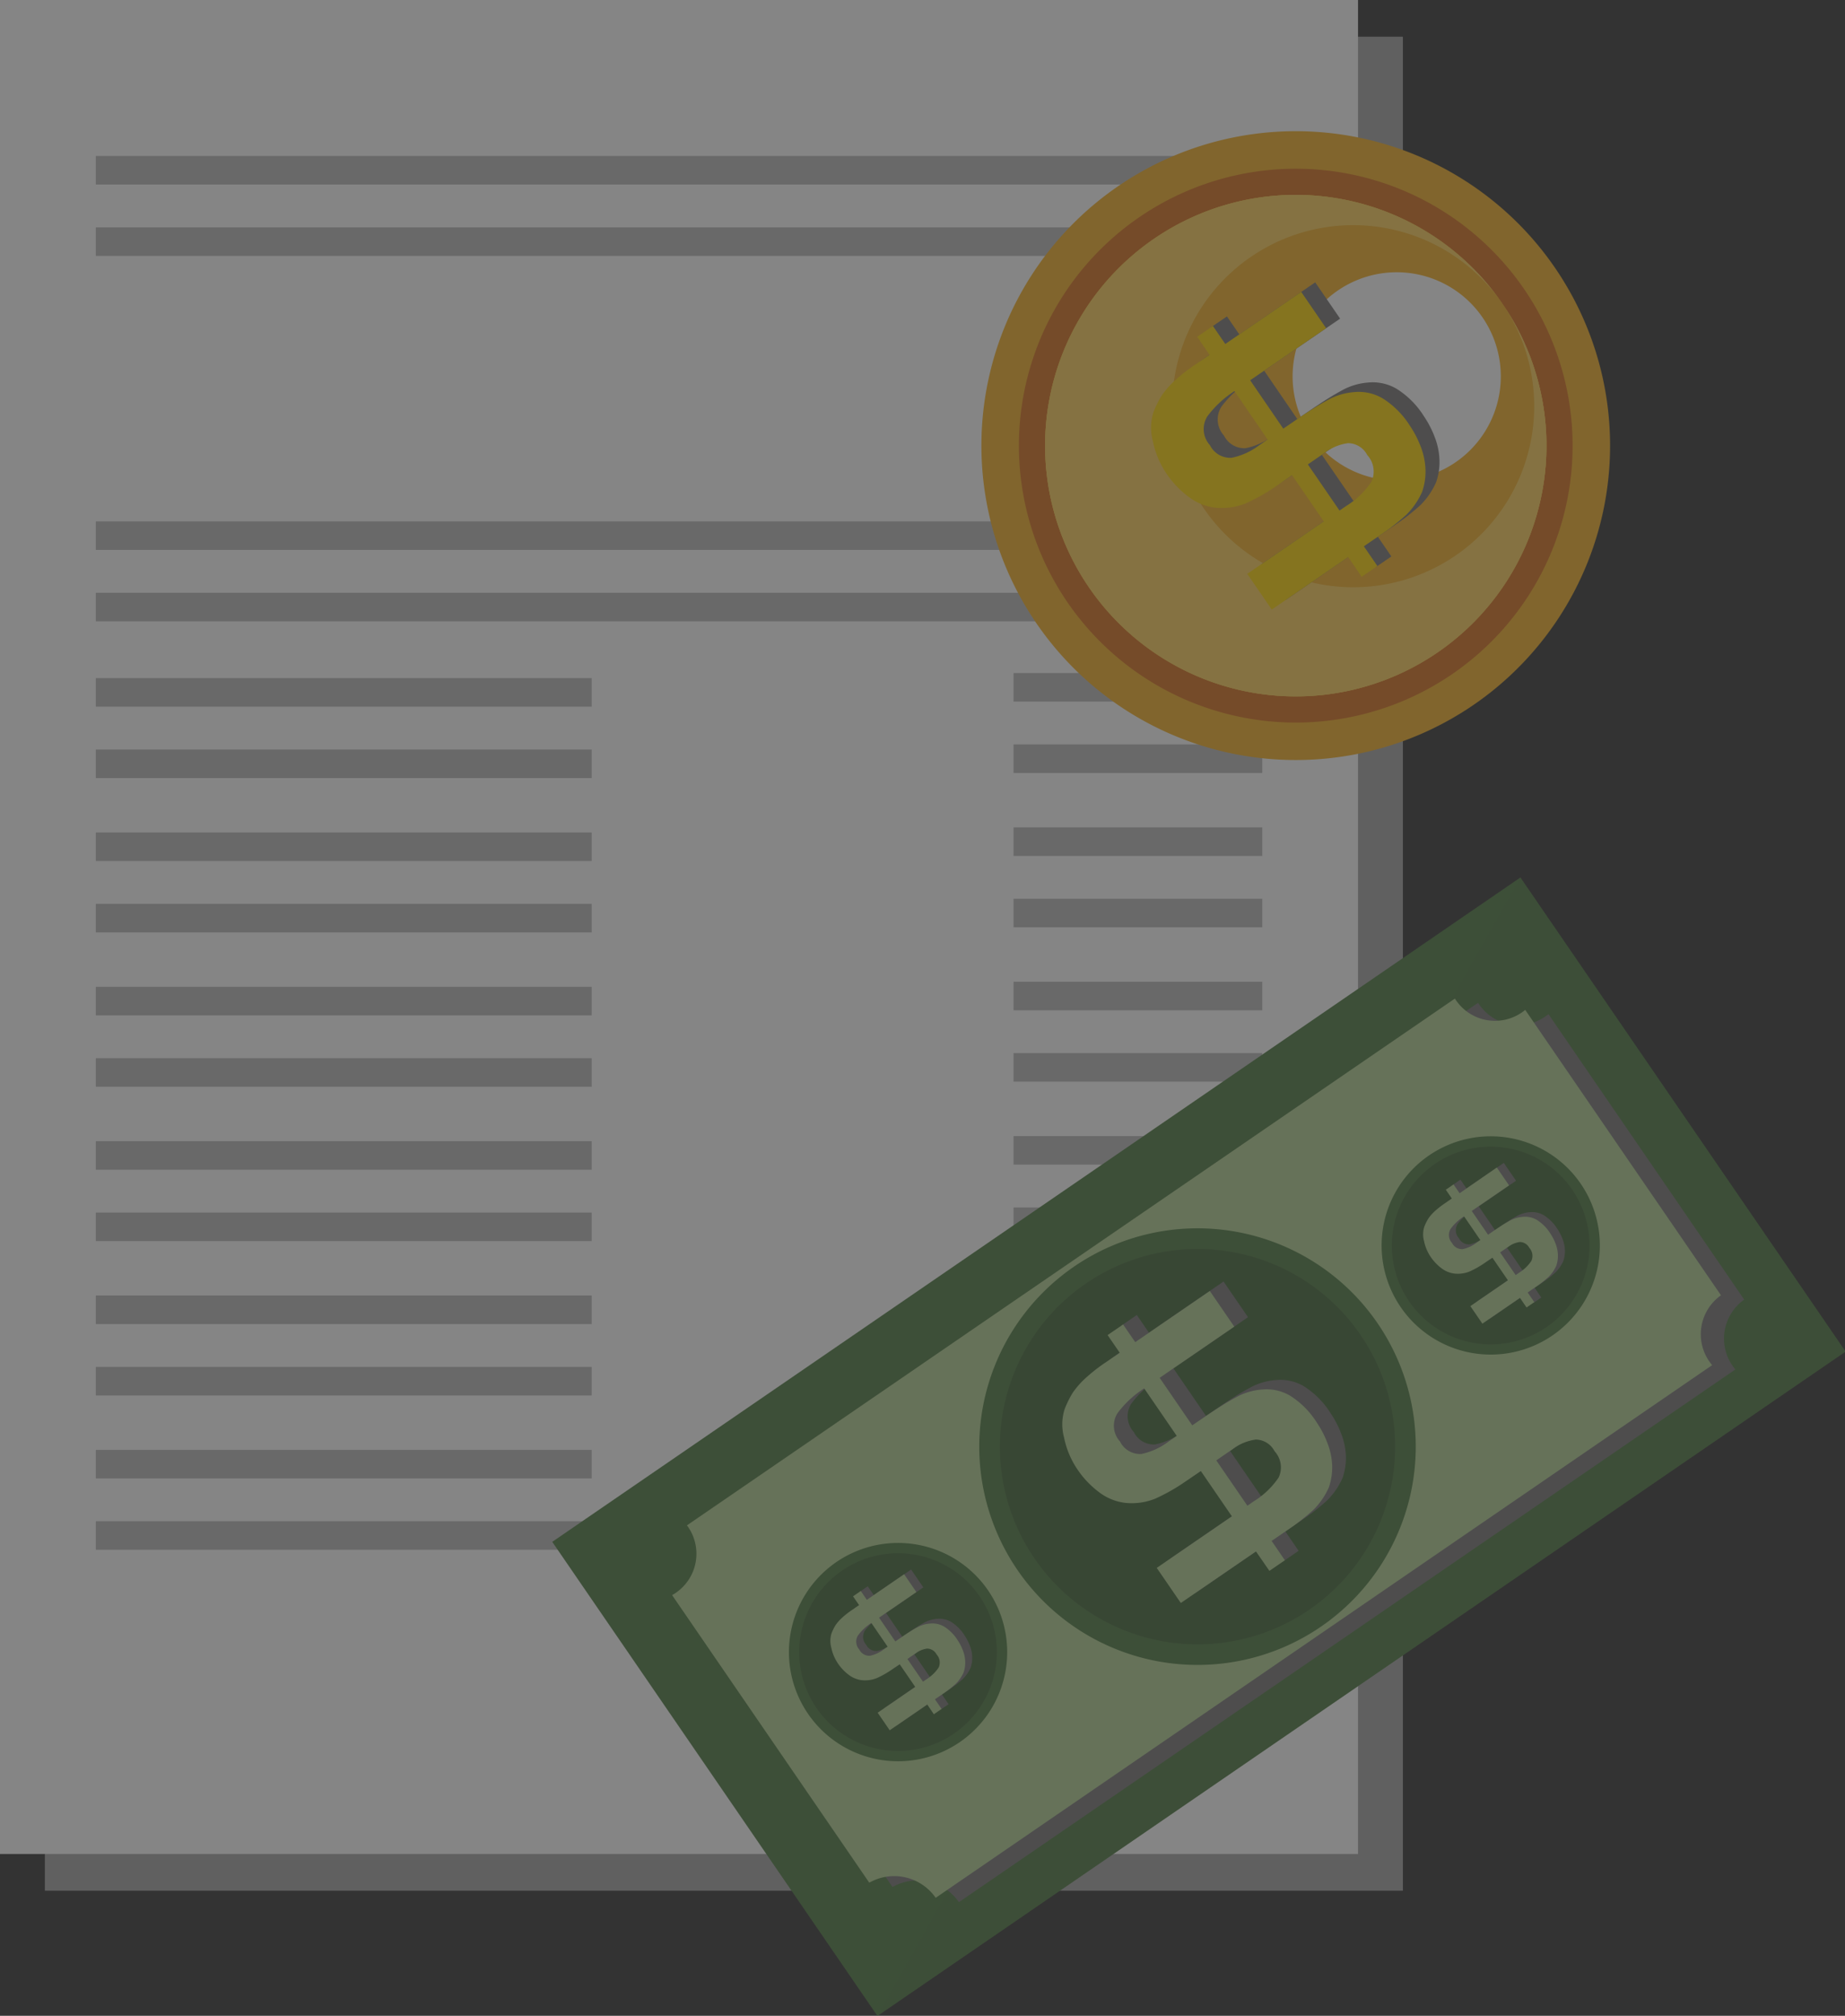 <svg xmlns="http://www.w3.org/2000/svg" width="116.973" height="127.769" viewBox="0 0 116.973 127.769"><rect x="0" y="0" width="116.973" height="127.769" fill="#333333" stroke="none"/><g transform="translate(-94.076 -59.053)" opacity="0.4"><g transform="translate(94.076 59.053)"><rect width="86.099" height="117.513" transform="translate(2.844 2.327)" fill="#a3a3a3" style="mix-blend-mode:multiply;isolation:isolate"/><rect width="86.099" height="117.513" transform="translate(0 0)" fill="#fff"/><g transform="translate(6.074 9.887)"><rect width="73.951" height="1.809" fill="#bababa"/><rect width="73.951" height="1.809" transform="translate(0 4.525)" fill="#bababa"/><rect width="73.951" height="1.809" transform="translate(0 23.161)" fill="#bababa"/><rect width="73.951" height="1.81" transform="translate(0 27.685)" fill="#bababa"/><rect width="31.439" height="1.809" transform="translate(0 33.096)" fill="#bababa"/><rect width="31.439" height="1.811" transform="translate(0 37.62)" fill="#bababa"/><rect width="15.766" height="1.81" transform="translate(58.185 32.773)" fill="#bababa"/><rect width="15.766" height="1.81" transform="translate(58.185 37.298)" fill="#bababa"/><rect width="31.439" height="1.809" transform="translate(0 42.879)" fill="#bababa"/><rect width="31.439" height="1.811" transform="translate(0 47.403)" fill="#bababa"/><rect width="15.766" height="1.81" transform="translate(58.185 42.556)" fill="#bababa"/><rect width="15.766" height="1.809" transform="translate(58.185 47.081)" fill="#bababa"/><rect width="31.439" height="1.809" transform="translate(0 52.662)" fill="#bababa"/><rect width="31.439" height="1.809" transform="translate(0 57.187)" fill="#bababa"/><rect width="15.766" height="1.811" transform="translate(58.185 52.339)" fill="#bababa"/><rect width="15.766" height="1.81" transform="translate(58.185 56.863)" fill="#bababa"/><rect width="31.439" height="1.811" transform="translate(0 62.444)" fill="#bababa"/><rect width="31.439" height="1.81" transform="translate(0 66.969)" fill="#bababa"/><rect width="15.766" height="1.81" transform="translate(58.185 62.122)" fill="#bababa"/><rect width="15.766" height="1.81" transform="translate(58.185 66.646)" fill="#bababa"/><rect width="31.439" height="1.811" transform="translate(0 72.227)" fill="#bababa"/><rect width="31.439" height="1.811" transform="translate(0 76.752)" fill="#bababa"/><rect width="15.766" height="1.809" transform="translate(58.185 71.905)" fill="#bababa"/><rect width="15.766" height="1.81" transform="translate(58.185 76.428)" fill="#bababa"/><rect width="31.439" height="1.809" transform="translate(0 82.011)" fill="#bababa"/><rect width="31.439" height="1.81" transform="translate(0 86.534)" fill="#bababa"/><rect width="15.766" height="1.81" transform="translate(58.185 81.687)" fill="#bababa"/><rect width="15.766" height="1.81" transform="translate(58.185 86.211)" fill="#bababa"/><rect width="30.618" height="1.811" transform="translate(43.333 95.929)" fill="#bababa"/></g></g><g transform="translate(129.088 114.697)"><rect width="74.403" height="36.427" transform="matrix(0.825, -0.566, 0.566, 0.825, 0, 42.084)" fill="#4c773f"/><path d="M274.044,198.34l-40.753,72.124,61.357-42.084" transform="translate(-212.687 -198.34)" fill="#4c773f" opacity="0.4" style="mix-blend-mode:multiply;isolation:isolate"/><path d="M270.363,241.4a3.021,3.021,0,0,1,.56-4.426l-12.41-18.093c-.053.041-.1.083-.161.122a3,3,0,0,1-4.3-.841l-48.686,33.393a3,3,0,0,1-.763,4.315c-.058.04-.118.073-.176.109l12.5,18.225a3.208,3.208,0,0,1,4.205.952l.006.008Z" transform="translate(-195.353 -210.244)" fill="#757474" style="mix-blend-mode:multiply;isolation:isolate"/><path d="M266.678,240.715a3.021,3.021,0,0,1,.56-4.426L254.828,218.2c-.054.041-.1.083-.16.123a3,3,0,0,1-4.3-.841L201.681,250.87a3,3,0,0,1-.764,4.315c-.059.04-.118.072-.177.109l12.5,18.225a3.206,3.206,0,0,1,4.205.951l.006.008Z" transform="translate(-193.14 -209.832)" fill="#b2d092"/><g transform="translate(27.072 22.211)"><path d="M274.731,259.948a13.837,13.837,0,1,1-19.238-3.584A13.837,13.837,0,0,1,274.731,259.948Z" transform="translate(-249.482 -253.937)" fill="#4c773f"/><path d="M275.617,262.654a12.529,12.529,0,1,1-17.419-3.245A12.529,12.529,0,0,1,275.617,262.654Z" transform="translate(-251.447 -255.902)" fill="#3f6335"/><g transform="translate(6.142 3.369)" style="mix-blend-mode:multiply;isolation:isolate"><path d="M277.13,278.881l-4.765,3.268-1.526-2.224,4.764-3.268-1.971-2.874-.507.349-.455.312a11.934,11.934,0,0,1-1.929,1.093,4,4,0,0,1-1.85.271,3.376,3.376,0,0,1-1.7-.676,5.978,5.978,0,0,1-1.373-1.438,5.562,5.562,0,0,1-.856-2.035,3.171,3.171,0,0,1,.038-1.8,6.138,6.138,0,0,1,.519-1.046,5.436,5.436,0,0,1,.733-.848,10.733,10.733,0,0,1,1.4-1.1l.455-.312.385-.264-.77-1.121.981-.673.769,1.121,4.73-3.244,1.55,2.26-4.73,3.244,2.067,3.013.735-.5q.6-.409,1.1-.727t1.1-.636a4.054,4.054,0,0,1,1.5-.409,2.936,2.936,0,0,1,1.761.389,5.408,5.408,0,0,1,1.7,1.707,6.221,6.221,0,0,1,.674,1.3,4.373,4.373,0,0,1,.3,1.431,3.857,3.857,0,0,1-.213,1.381,4.706,4.706,0,0,1-.965,1.409,13.547,13.547,0,0,1-1.539,1.21l-.509.349-.613.421.841,1.226-.981.672Zm-5.548-6.962.526-.36-2.067-3.013a6.442,6.442,0,0,0-1.691,1.572,1.488,1.488,0,0,0,.162,1.795,1.416,1.416,0,0,0,1.351.787A4.279,4.279,0,0,0,271.581,271.919Zm3.033,1.192,1.97,2.873.4-.276a5.179,5.179,0,0,0,1.58-1.509,1.509,1.509,0,0,0-.255-1.667,1.363,1.363,0,0,0-1.191-.742,3.112,3.112,0,0,0-1.474.611l-.473.325-.316.216Z" transform="translate(-264.855 -262.369)" fill="#757474"/></g><g transform="translate(5.269 3.968)"><path d="M274.945,280.38l-4.765,3.268-1.526-2.224,4.765-3.268-1.97-2.874-.509.349-.456.312a11.9,11.9,0,0,1-1.929,1.094,3.993,3.993,0,0,1-1.849.27,3.377,3.377,0,0,1-1.7-.676,5.992,5.992,0,0,1-1.373-1.438,5.553,5.553,0,0,1-.855-2.035,3.169,3.169,0,0,1,.038-1.8,6.157,6.157,0,0,1,.519-1.046,5.317,5.317,0,0,1,.732-.848,10.8,10.8,0,0,1,1.4-1.1l.456-.312.385-.264-.769-1.121.982-.672.769,1.121,4.729-3.244,1.55,2.26-4.73,3.244,2.066,3.013.736-.5q.6-.409,1.1-.727t1.1-.636a4.05,4.05,0,0,1,1.5-.409,2.933,2.933,0,0,1,1.761.389,5.406,5.406,0,0,1,1.7,1.707,6.239,6.239,0,0,1,.674,1.3,4.342,4.342,0,0,1,.3,1.431,3.873,3.873,0,0,1-.212,1.381,4.7,4.7,0,0,1-.966,1.409,13.611,13.611,0,0,1-1.54,1.211l-.508.348-.613.421.841,1.226-.981.673Zm-5.547-6.962.525-.36-2.066-3.013a6.456,6.456,0,0,0-1.691,1.572,1.489,1.489,0,0,0,.162,1.8,1.419,1.419,0,0,0,1.351.787A4.284,4.284,0,0,0,269.4,273.418Zm3.032,1.192,1.971,2.873.4-.276a5.183,5.183,0,0,0,1.58-1.509,1.508,1.508,0,0,0-.255-1.667,1.362,1.362,0,0,0-1.19-.741,3.107,3.107,0,0,0-1.475.611l-.473.324-.315.216Z" transform="translate(-262.67 -263.868)" fill="#b2d092"/></g></g><g transform="translate(15.004 42.152)"><path d="M231.9,306.86a6.919,6.919,0,1,1-9.619-1.793A6.919,6.919,0,0,1,231.9,306.86Z" transform="translate(-219.273 -303.853)" fill="#4c773f"/><path d="M232.342,308.213a6.265,6.265,0,1,1-8.71-1.623A6.264,6.264,0,0,1,232.342,308.213Z" transform="translate(-220.257 -304.837)" fill="#3f6335"/><g transform="translate(3.071 1.685)" style="mix-blend-mode:multiply;isolation:isolate"><path d="M233.1,316.326l-2.383,1.634-.763-1.113,2.383-1.634-.986-1.437-.254.175-.227.156a5.957,5.957,0,0,1-.965.547,2,2,0,0,1-.925.136,1.7,1.7,0,0,1-.85-.338,3,3,0,0,1-.686-.719,2.788,2.788,0,0,1-.428-1.018,1.585,1.585,0,0,1,.02-.9,3.088,3.088,0,0,1,.259-.523,2.627,2.627,0,0,1,.366-.423,5.358,5.358,0,0,1,.7-.55l.228-.156.193-.133-.384-.56.49-.336.385.56,2.365-1.622.775,1.13-2.365,1.622,1.034,1.507.368-.252q.3-.2.549-.364c.168-.106.35-.212.548-.318a2.03,2.03,0,0,1,.749-.2,1.472,1.472,0,0,1,.88.195,2.706,2.706,0,0,1,.85.854,3.108,3.108,0,0,1,.336.651,2.137,2.137,0,0,1,.15.716,1.936,1.936,0,0,1-.105.69,2.37,2.37,0,0,1-.483.7,6.807,6.807,0,0,1-.77.606l-.254.174-.306.21.421.613-.49.336Zm-2.774-3.481.262-.18-1.033-1.507a3.216,3.216,0,0,0-.846.786.744.744,0,0,0,.081.9.709.709,0,0,0,.676.393A2.154,2.154,0,0,0,230.325,312.845Zm1.516.6.986,1.437.2-.138a2.591,2.591,0,0,0,.791-.754.757.757,0,0,0-.127-.834.684.684,0,0,0-.6-.371,1.551,1.551,0,0,0-.737.306l-.237.162-.158.108Z" transform="translate(-226.961 -308.07)" fill="#757474"/></g><g transform="translate(2.635 1.984)"><path d="M232.006,317.076l-2.381,1.634-.763-1.113,2.382-1.634-.985-1.437L230,314.7l-.228.156a5.986,5.986,0,0,1-.964.547,2.005,2.005,0,0,1-.924.135,1.684,1.684,0,0,1-.851-.338,3,3,0,0,1-.686-.719,2.769,2.769,0,0,1-.427-1.018,1.582,1.582,0,0,1,.018-.9,3.063,3.063,0,0,1,.26-.523,2.653,2.653,0,0,1,.366-.423,5.4,5.4,0,0,1,.7-.55l.228-.156.193-.132-.385-.561.491-.336.384.56,2.365-1.622.775,1.13-2.365,1.622,1.033,1.507.368-.252c.2-.136.382-.258.549-.364s.35-.213.548-.318a2.035,2.035,0,0,1,.749-.2,1.467,1.467,0,0,1,.88.195,2.713,2.713,0,0,1,.85.853,3.14,3.14,0,0,1,.336.651,2.167,2.167,0,0,1,.15.716,1.917,1.917,0,0,1-.106.69,2.344,2.344,0,0,1-.483.705,6.789,6.789,0,0,1-.769.606l-.254.174-.307.211.42.613-.491.336Zm-2.773-3.482.262-.18-1.033-1.506a3.211,3.211,0,0,0-.845.786.745.745,0,0,0,.081.9.708.708,0,0,0,.676.393A2.144,2.144,0,0,0,229.232,313.594Zm1.516.6.986,1.437.2-.138a2.6,2.6,0,0,0,.79-.755.755.755,0,0,0-.127-.834.682.682,0,0,0-.6-.371,1.558,1.558,0,0,0-.737.306l-.236.162-.157.108Z" transform="translate(-225.869 -308.819)" fill="#b2d092"/></g></g><g transform="translate(52.582 16.379)"><path d="M325.96,242.344a6.918,6.918,0,1,1-9.619-1.793A6.918,6.918,0,0,1,325.96,242.344Z" transform="translate(-313.336 -239.338)" fill="#4c773f"/><path d="M326.4,243.7a6.265,6.265,0,1,1-8.709-1.623A6.265,6.265,0,0,1,326.4,243.7Z" transform="translate(-314.319 -240.321)" fill="#3f6335"/><g transform="translate(3.071 1.685)" style="mix-blend-mode:multiply;isolation:isolate"><path d="M327.161,251.812l-2.382,1.634-.763-1.113L326.4,250.7l-.986-1.437-.254.174-.228.156a5.981,5.981,0,0,1-.964.547,2,2,0,0,1-.925.135,1.687,1.687,0,0,1-.851-.338,3.023,3.023,0,0,1-.686-.719,2.786,2.786,0,0,1-.427-1.018,1.589,1.589,0,0,1,.019-.9,3.139,3.139,0,0,1,.259-.523,2.671,2.671,0,0,1,.366-.423,5.421,5.421,0,0,1,.7-.55l.228-.157.193-.132-.385-.56.491-.337.384.56,2.365-1.622.775,1.13-2.365,1.622,1.033,1.507.368-.252q.3-.2.55-.364c.168-.107.35-.213.548-.319a2.02,2.02,0,0,1,.749-.2,1.459,1.459,0,0,1,.88.195,2.7,2.7,0,0,1,.851.853,3.17,3.17,0,0,1,.336.651,2.172,2.172,0,0,1,.15.716,1.9,1.9,0,0,1-.106.69,2.352,2.352,0,0,1-.482.7,6.8,6.8,0,0,1-.769.606l-.254.174-.307.211.421.613-.49.337Zm-2.774-3.482.262-.18-1.033-1.507a3.226,3.226,0,0,0-.845.786.745.745,0,0,0,.081.9.71.71,0,0,0,.676.393A2.147,2.147,0,0,0,324.387,248.33Zm1.516.6.986,1.437.2-.139a2.593,2.593,0,0,0,.79-.754.755.755,0,0,0-.128-.834.68.68,0,0,0-.6-.37,1.565,1.565,0,0,0-.738.305l-.236.163-.158.107Z" transform="translate(-321.023 -243.555)" fill="#757474"/></g><g transform="translate(2.634 1.984)"><path d="M326.068,252.561l-2.383,1.634-.763-1.112,2.383-1.634-.986-1.437-.255.174-.228.157a5.974,5.974,0,0,1-.964.547,2,2,0,0,1-.924.135,1.683,1.683,0,0,1-.85-.338,3,3,0,0,1-.687-.719,2.774,2.774,0,0,1-.427-1.018,1.584,1.584,0,0,1,.019-.9,3.136,3.136,0,0,1,.26-.523,2.632,2.632,0,0,1,.366-.423,5.3,5.3,0,0,1,.7-.55l.228-.156.193-.132-.384-.56.49-.336.384.56L324.6,244.3l.775,1.13-2.365,1.622,1.034,1.507.368-.253q.3-.2.549-.364c.168-.106.35-.213.548-.318a2.015,2.015,0,0,1,.749-.2,1.467,1.467,0,0,1,.88.195,2.7,2.7,0,0,1,.849.853,3.139,3.139,0,0,1,.337.651,2.156,2.156,0,0,1,.149.716,1.911,1.911,0,0,1-.105.69,2.376,2.376,0,0,1-.483.7,6.823,6.823,0,0,1-.77.606l-.254.174-.306.21.42.613-.49.337Zm-2.775-3.481.263-.181-1.033-1.507a3.225,3.225,0,0,0-.846.786.744.744,0,0,0,.082.9.709.709,0,0,0,.675.394A2.144,2.144,0,0,0,323.293,249.08Zm1.517.6.986,1.437.2-.138a2.585,2.585,0,0,0,.791-.755.756.756,0,0,0-.127-.834.682.682,0,0,0-.6-.37,1.555,1.555,0,0,0-.737.305l-.236.163-.159.108Z" transform="translate(-319.93 -244.304)" fill="#b2d092"/></g></g></g><g transform="translate(156.296 67.367)"><path d="M286.187,88.523a19.929,19.929,0,1,1-27.708-5.163A19.93,19.93,0,0,1,286.187,88.523Z" transform="translate(-249.821 -79.864)" fill="#f4af23"/><g transform="translate(2.378 2.378)"><path d="M287.8,93.441a17.552,17.552,0,1,1-24.4-4.547A17.552,17.552,0,0,1,287.8,93.441Z" transform="translate(-255.773 -85.815)" fill="#d86e19"/><path d="M288.926,96.873a15.893,15.893,0,1,1-22.1-4.116A15.894,15.894,0,0,1,288.926,96.873Z" transform="translate(-258.266 -88.309)" fill="#f4af23"/><path d="M288.926,96.873a15.893,15.893,0,1,1-22.1-4.116A15.894,15.894,0,0,1,288.926,96.873Z" transform="translate(-258.266 -88.309)" fill="#f4af23"/><path d="M285.953,112.828a11.476,11.476,0,1,1,2.973-15.955,15.893,15.893,0,1,0-4.116,22.1,15.894,15.894,0,0,0,4.116-22.1A11.477,11.477,0,0,1,285.953,112.828Z" transform="translate(-258.266 -88.309)" fill="#ffd058" style="mix-blend-mode:multiply;isolation:isolate"/><path d="M285.474,115.4a13.327,13.327,0,1,1,3.049-19.085,15.891,15.891,0,1,0,.776,1.131A13.329,13.329,0,0,1,285.474,115.4Z" transform="translate(-258.266 -88.31)" fill="#ffd058" style="mix-blend-mode:multiply;isolation:isolate"/><path d="M311.252,105.111a6.6,6.6,0,1,1-9.176-1.709A6.6,6.6,0,0,1,311.252,105.111Z" transform="translate(-281.856 -95.68)" fill="#fff" style="mix-blend-mode:soft-light;isolation:isolate"/><path d="M312.72,111.506a2.657,2.657,0,1,1-3.694-.688A2.657,2.657,0,0,1,312.72,111.506Z" transform="translate(-287.059 -100.55)" fill="#fff" style="mix-blend-mode:soft-light;isolation:isolate"/><g transform="translate(8.387 7.201)"><g transform="translate(0.888)" style="mix-blend-mode:multiply;isolation:isolate"><path d="M291.484,120.649l-4.85,3.327-1.553-2.264,4.851-3.327-2.006-2.924-.518.355-.463.318a12.062,12.062,0,0,1-1.964,1.113,4.064,4.064,0,0,1-1.882.275,3.435,3.435,0,0,1-1.731-.688,6.124,6.124,0,0,1-1.4-1.464,5.653,5.653,0,0,1-.87-2.071,3.224,3.224,0,0,1,.038-1.836,6.285,6.285,0,0,1,.528-1.065,5.477,5.477,0,0,1,.746-.863,11.031,11.031,0,0,1,1.421-1.119l.464-.318.393-.269-.783-1.141,1-.685.783,1.141,4.814-3.3,1.578,2.3-4.814,3.3,2.1,3.067.749-.514q.606-.416,1.118-.74t1.116-.648a4.114,4.114,0,0,1,1.523-.416,2.99,2.99,0,0,1,1.793.4,5.5,5.5,0,0,1,1.729,1.738,6.349,6.349,0,0,1,.686,1.325,4.424,4.424,0,0,1,.3,1.457,3.928,3.928,0,0,1-.215,1.406,4.792,4.792,0,0,1-.983,1.435,13.812,13.812,0,0,1-1.568,1.232l-.517.355-.624.428.856,1.249-1,.685Zm-5.647-7.086.535-.367-2.1-3.067a6.578,6.578,0,0,0-1.721,1.6,1.515,1.515,0,0,0,.166,1.827,1.441,1.441,0,0,0,1.374.8A4.369,4.369,0,0,0,285.837,113.562Zm3.087,1.213,2.006,2.924.41-.281a5.271,5.271,0,0,0,1.608-1.536,1.536,1.536,0,0,0-.26-1.7,1.384,1.384,0,0,0-1.211-.754,3.157,3.157,0,0,0-1.5.622l-.481.33-.321.22Z" transform="translate(-278.99 -103.841)" fill="#757474"/></g><g transform="translate(0 0.609)"><path d="M289.26,122.174l-4.85,3.327-1.553-2.264,4.85-3.327-2.006-2.924-.517.354-.464.318a12.03,12.03,0,0,1-1.964,1.113,4.061,4.061,0,0,1-1.882.275,3.43,3.43,0,0,1-1.73-.687,6.124,6.124,0,0,1-1.4-1.464,5.646,5.646,0,0,1-.871-2.072,3.23,3.23,0,0,1,.039-1.836,6.329,6.329,0,0,1,.529-1.065,5.47,5.47,0,0,1,.745-.863,11,11,0,0,1,1.423-1.119l.463-.318.392-.269-.783-1.142,1-.685.783,1.141,4.815-3.3,1.578,2.3-4.815,3.3,2.1,3.067.749-.514q.606-.415,1.118-.74t1.116-.648a4.118,4.118,0,0,1,1.524-.416,2.981,2.981,0,0,1,1.793.4,5.5,5.5,0,0,1,1.729,1.737,6.425,6.425,0,0,1,.686,1.326,4.459,4.459,0,0,1,.3,1.457,3.922,3.922,0,0,1-.215,1.406,4.811,4.811,0,0,1-.983,1.435,13.827,13.827,0,0,1-1.568,1.231l-.517.355-.624.428.857,1.249-1,.684Zm-5.647-7.086.534-.367-2.1-3.067a6.549,6.549,0,0,0-1.72,1.6,1.513,1.513,0,0,0,.164,1.827,1.441,1.441,0,0,0,1.375.8A4.356,4.356,0,0,0,283.613,115.087ZM286.7,116.3l2.006,2.925.41-.281a5.277,5.277,0,0,0,1.608-1.536,1.538,1.538,0,0,0-.259-1.7,1.389,1.389,0,0,0-1.213-.755,3.161,3.161,0,0,0-1.5.623l-.481.33-.321.221Z" transform="translate(-276.766 -105.366)" fill="#ffd400"/></g></g></g></g></g></svg>